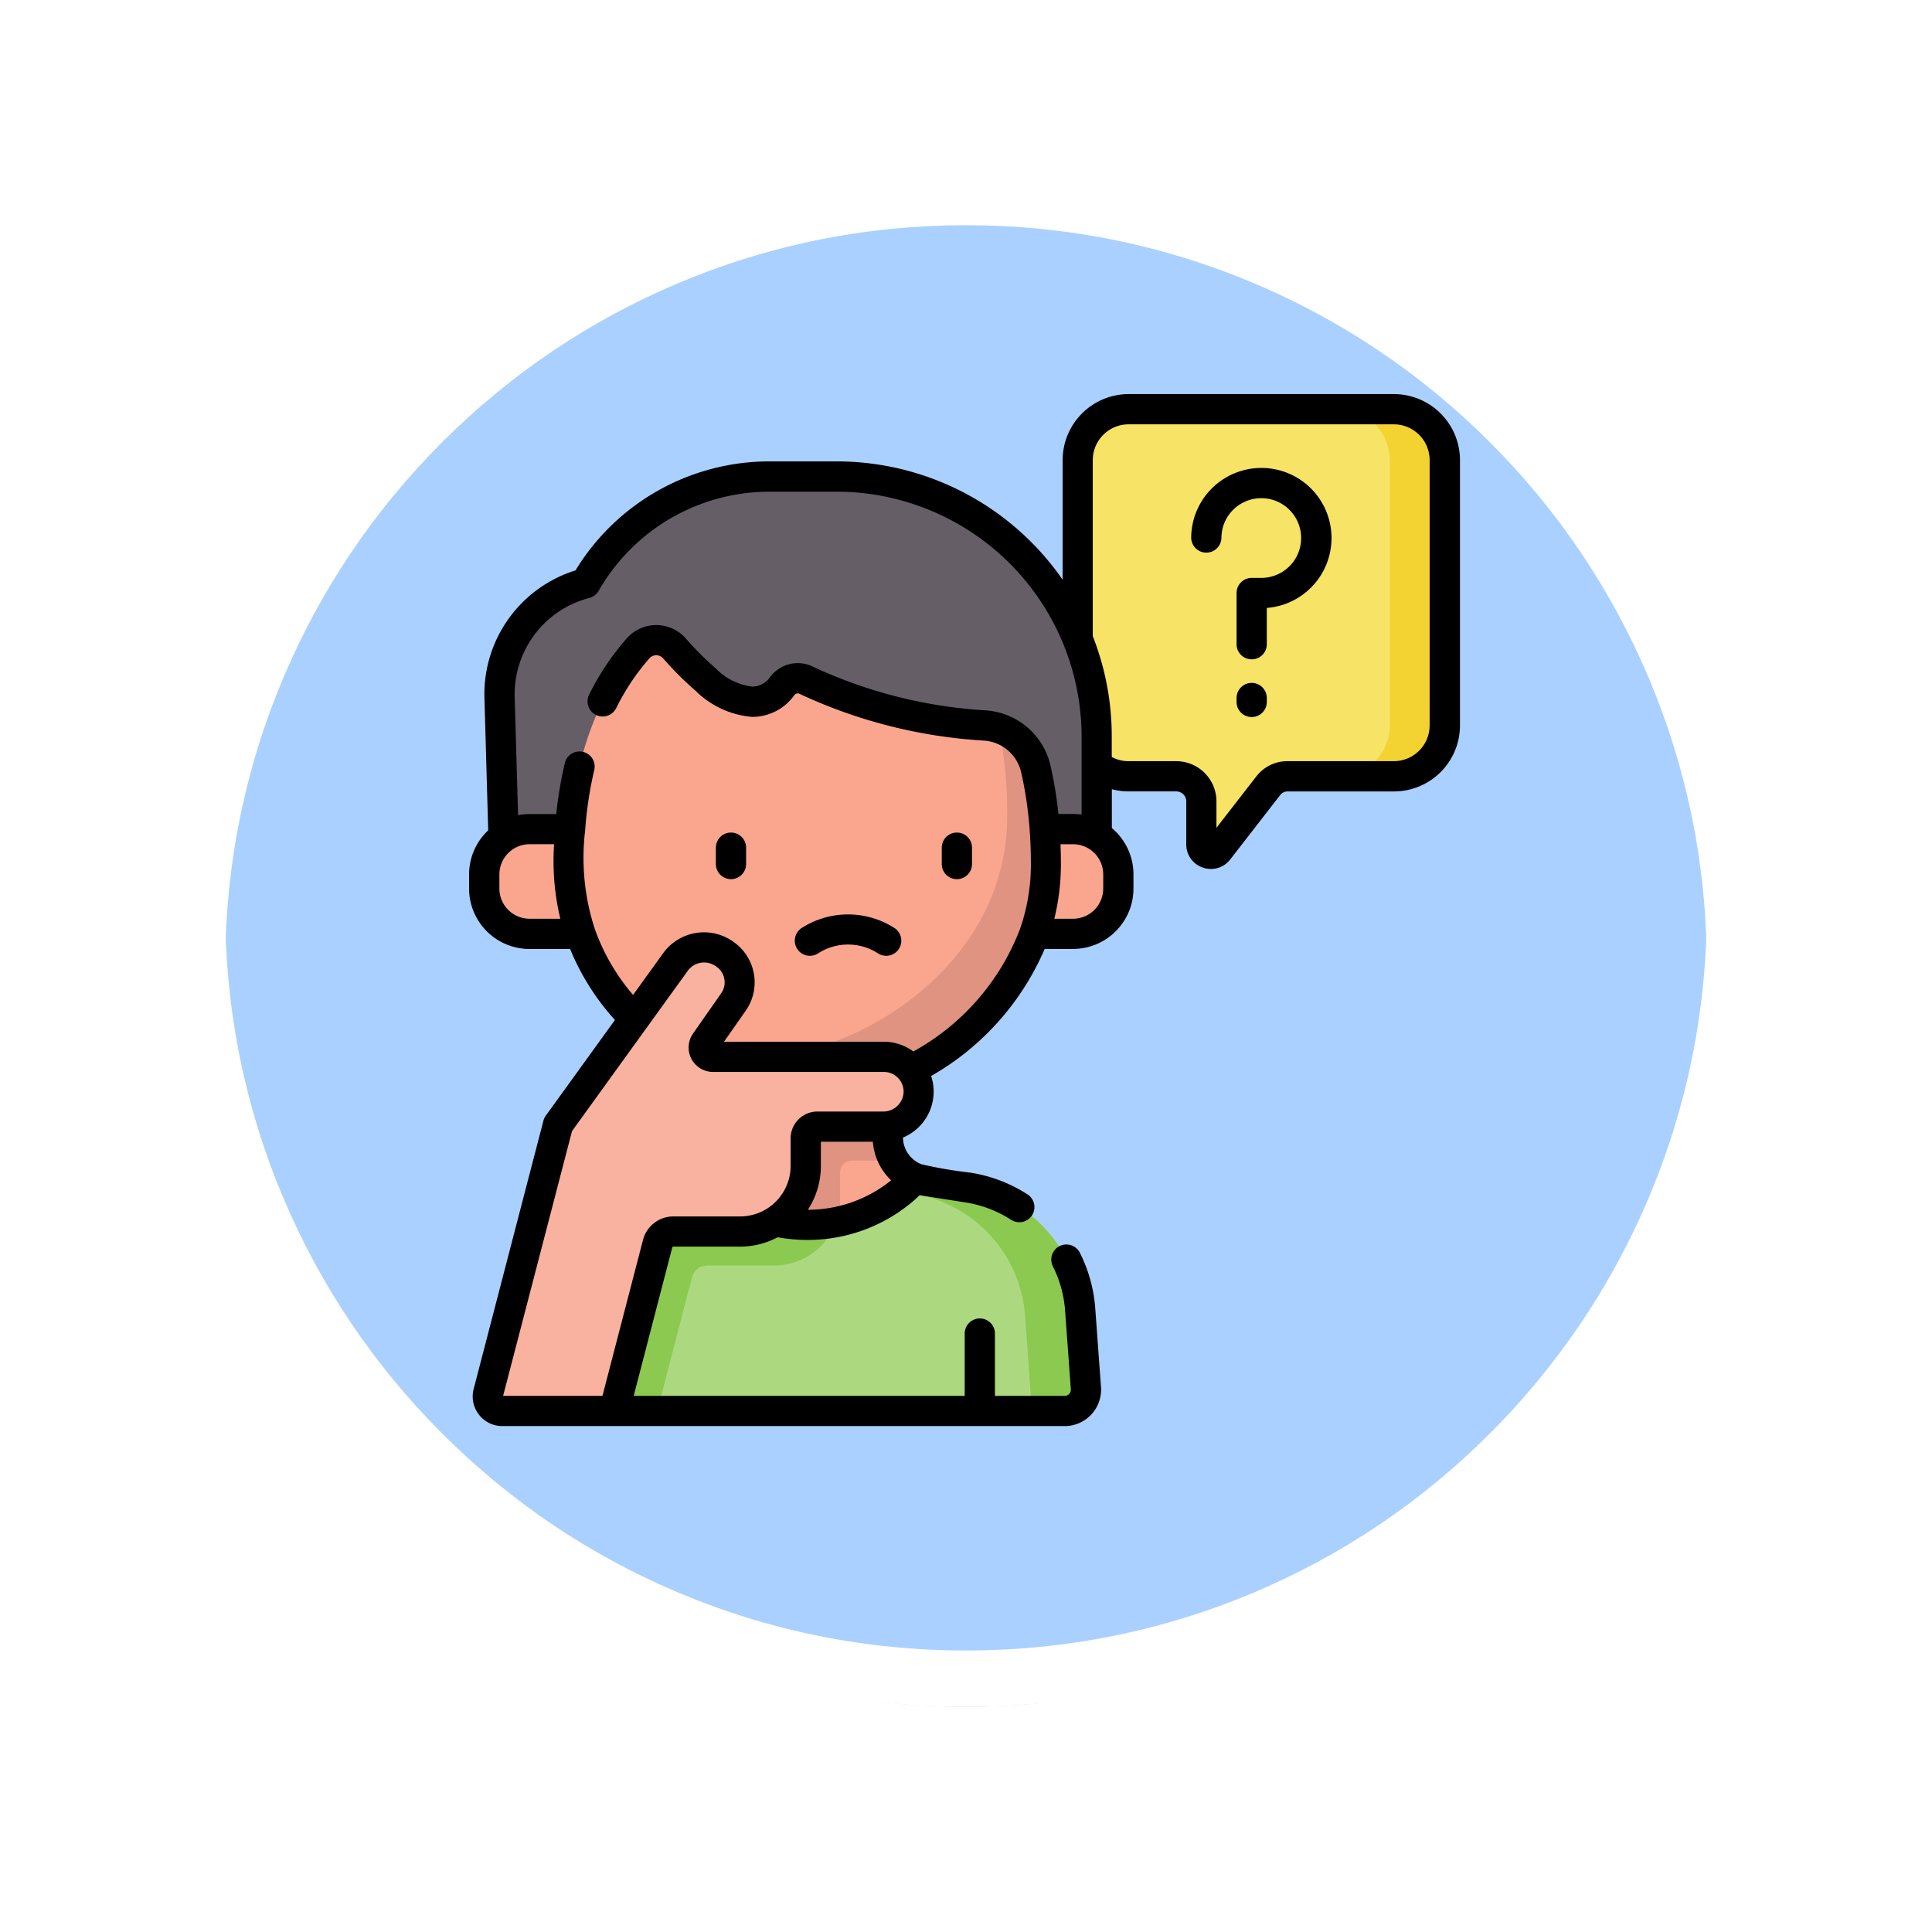<svg xmlns="http://www.w3.org/2000/svg" xmlns:xlink="http://www.w3.org/1999/xlink" width="102.949" height="102.949" viewBox="0 0 102.949 102.949">
  <defs>
    <filter id="Trazado_874925" x="0" y="0" width="102.949" height="102.949" filterUnits="userSpaceOnUse">
      <feOffset dy="3" input="SourceAlpha"/>
      <feGaussianBlur stdDeviation="3" result="blur"/>
      <feFlood flood-opacity="0.161"/>
      <feComposite operator="in" in2="blur"/>
      <feComposite in="SourceGraphic"/>
    </filter>
  </defs>
  <g id="Grupo_1117960" data-name="Grupo 1117960" transform="translate(-276.051 -6405)">
    <g id="Grupo_1111316" data-name="Grupo 1111316" transform="translate(285.051 6411)">
      <g id="Grupo_1109835" data-name="Grupo 1109835" transform="translate(0 0)">
        <g id="Grupo_1107913" data-name="Grupo 1107913" transform="translate(0 0)">
          <g transform="matrix(1, 0, 0, 1, -9, -6)" filter="url(#Trazado_874925)">
            <g id="Trazado_874925-2" data-name="Trazado 874925" transform="translate(9 6)" fill="#9cc8ff" opacity="0.859">
              <path d="M 42.474 83.449 C 36.942 83.449 31.576 82.366 26.526 80.23 C 21.647 78.166 17.265 75.212 13.501 71.448 C 9.738 67.685 6.783 63.303 4.719 58.424 C 2.583 53.373 1.5 48.007 1.5 42.475 C 1.5 36.942 2.583 31.576 4.719 26.526 C 6.783 21.647 9.738 17.265 13.501 13.501 C 17.265 9.738 21.647 6.783 26.526 4.719 C 31.576 2.583 36.942 1.5 42.474 1.5 C 48.007 1.5 53.373 2.583 58.423 4.719 C 63.302 6.783 67.684 9.738 71.448 13.501 C 75.211 17.265 78.166 21.647 80.23 26.526 C 82.366 31.576 83.449 36.942 83.449 42.474 C 83.449 48.007 82.366 53.373 80.23 58.424 C 78.166 63.303 75.211 67.685 71.448 71.448 C 67.684 75.212 63.302 78.166 58.423 80.23 C 53.373 82.366 48.007 83.449 42.474 83.449 Z" stroke="none"/>
              <path d="M 42.474 3 C 37.144 3 31.975 4.043 27.11 6.101 C 22.41 8.089 18.188 10.936 14.562 14.562 C 10.936 18.188 8.089 22.41 6.101 27.11 C 4.043 31.975 3 37.144 3 42.475 C 3 47.805 4.043 52.975 6.101 57.839 C 8.089 62.539 10.936 66.761 14.562 70.387 C 18.188 74.014 22.41 76.86 27.11 78.848 C 31.975 80.906 37.144 81.949 42.474 81.949 C 47.805 81.949 52.974 80.906 57.839 78.848 C 62.539 76.86 66.761 74.014 70.387 70.387 C 74.013 66.761 76.86 62.539 78.848 57.839 C 80.906 52.975 81.949 47.805 81.949 42.474 C 81.949 37.144 80.906 31.975 78.848 27.11 C 76.86 22.41 74.013 18.188 70.387 14.562 C 66.761 10.936 62.539 8.089 57.839 6.101 C 52.974 4.043 47.805 3 42.474 3 M 42.474 -7.62939453125e-06 C 65.932 -7.62939453125e-06 84.949 19.016 84.949 42.474 L 84.949 42.475 C 84.949 65.933 65.932 84.949 42.474 84.949 C 19.016 84.949 0 65.933 0 42.475 L 0 42.474 C 0 19.016 19.016 -7.62939453125e-06 42.474 -7.62939453125e-06 Z" stroke="none" fill="#fff"/>
            </g>
          </g>
          <g id="Trazado_874923" data-name="Trazado 874923" transform="translate(0 0)" fill="none">
            <path d="M42.474,0A42.474,42.474,0,0,1,84.949,42.474h0A42.474,42.474,0,0,1,0,42.475H0A42.474,42.474,0,0,1,42.474,0Z" stroke="none"/>
            <path d="M 42.474 3 C 37.144 3 31.975 4.043 27.11 6.101 C 22.41 8.089 18.188 10.936 14.562 14.562 C 10.936 18.188 8.089 22.41 6.101 27.11 C 4.043 31.975 3 37.144 3 42.475 C 3 47.805 4.043 52.975 6.101 57.839 C 8.089 62.539 10.936 66.761 14.562 70.387 C 18.188 74.014 22.41 76.86 27.11 78.848 C 31.975 80.906 37.144 81.949 42.474 81.949 C 47.805 81.949 52.974 80.906 57.839 78.848 C 62.539 76.86 66.761 74.014 70.387 70.387 C 74.013 66.761 76.86 62.539 78.848 57.839 C 80.906 52.975 81.949 47.805 81.949 42.474 C 81.949 37.144 80.906 31.975 78.848 27.11 C 76.86 22.41 74.013 18.188 70.387 14.562 C 66.761 10.936 62.539 8.089 57.839 6.101 C 52.974 4.043 47.805 3 42.474 3 M 42.474 -7.62939453125e-06 C 65.932 -7.62939453125e-06 84.949 19.016 84.949 42.474 L 84.949 42.475 C 84.949 65.933 65.932 84.949 42.474 84.949 C 19.016 84.949 0 65.933 0 42.475 L 0 42.474 C 0 19.016 19.016 -7.62939453125e-06 42.474 -7.62939453125e-06 Z" stroke="none" fill="#fff"/>
          </g>
        </g>
      </g>
    </g>
    <g id="Grupo_1117959" data-name="Grupo 1117959" transform="translate(290.831 6426)">
      <path id="Trazado_909447" data-name="Trazado 909447" d="M329,7.5H314.865a2.712,2.712,0,0,0-2.712,2.712V24.349a2.712,2.712,0,0,0,2.712,2.712H317.4a1.337,1.337,0,0,1,1.337,1.337v2.287a.5.5,0,0,0,.9.309l2.666-3.435a1.288,1.288,0,0,1,1.018-.5H329a2.712,2.712,0,0,0,2.712-2.712V10.212A2.712,2.712,0,0,0,329,7.5Z" transform="translate(-269.504 -6.694)" fill="#f7e365"/>
      <path id="Trazado_909448" data-name="Trazado 909448" d="M444.677,7.5h-2.93a2.712,2.712,0,0,1,2.712,2.712V24.349a2.712,2.712,0,0,1-2.712,2.712h2.93a2.712,2.712,0,0,0,2.712-2.712V10.212A2.712,2.712,0,0,0,444.677,7.5Z" transform="translate(-385.179 -6.694)" fill="#f3d332"/>
      <path id="Trazado_909449" data-name="Trazado 909449" d="M68.333,314.243H39.776l.393-5.394a7.113,7.113,0,0,1,6-6.511l2.261-.355a2.36,2.36,0,0,0,2-2.332v-8.3h8.485v8.3a2.361,2.361,0,0,0,2,2.332l2.263.355a7.112,7.112,0,0,1,5.995,6.511l.3,4.176A1.135,1.135,0,0,1,68.333,314.243Z" transform="translate(-26.382 -260.058)" fill="#faa68e"/>
      <path id="Trazado_909450" data-name="Trazado 909450" d="M48.472,307.144a.857.857,0,0,1,.83-.642h3.565a3.5,3.5,0,0,0,3.5-3.5v-1.47a.623.623,0,0,1,.623-.623h2.283a2.351,2.351,0,0,1-.361-1.251v-2.47H51.413a.5.5,0,0,1-.406-.779l1.5-2.146a1.824,1.824,0,0,0-.421-2.516l-.038-.028a1.884,1.884,0,0,0-1.627-.289v8.228a2.36,2.36,0,0,1-2,2.332l-2.262.355a7.1,7.1,0,0,0-3.922,1.99l-2.423,9.322-.043.593h6.848Z" transform="translate(-26.382 -260.069)" fill="#e09380"/>
      <path id="Trazado_909451" data-name="Trazado 909451" d="M68.333,401.41H39.776l.393-5.394a7.113,7.113,0,0,1,6-6.511l2.261-.355a2.429,2.429,0,0,0,.463-.121,7.9,7.9,0,0,0,11.49-.024,2.368,2.368,0,0,0,.526.145l2.263.355a7.112,7.112,0,0,1,5.995,6.511l.3,4.176a1.136,1.136,0,0,1-1.132,1.218Z" transform="translate(-26.382 -347.224)" fill="#acd980"/>
      <path id="Trazado_909452" data-name="Trazado 909452" d="M49.3,393.86h3.565a3.5,3.5,0,0,0,3.29-2.312,8.046,8.046,0,0,1-1.534.149,7.787,7.787,0,0,1-5.733-2.465c-1.367.507-4.207.034-6.647,2.465L39.82,401.02l-.043.593h6.848l1.848-7.11a.857.857,0,0,1,.83-.642Z" transform="translate(-26.382 -347.427)" fill="#8cc951"/>
      <path id="Trazado_909453" data-name="Trazado 909453" d="M234.293,400.192l-.3-4.176a7.1,7.1,0,0,0-1.861-4.3c-2.439-2.649-5.469-2.2-6.808-2.667l-.015-.006c-.033-.012-.066-.024-.1-.037a7.493,7.493,0,0,1-.769.726l.616.1a7.112,7.112,0,0,1,5.995,6.511l.3,4.176a1.131,1.131,0,0,1-.342.9h2.151A1.135,1.135,0,0,0,234.293,400.192Z" transform="translate(-191.208 -347.224)" fill="#8cc951"/>
      <path id="Trazado_909454" data-name="Trazado 909454" d="M43.253,40.894h-3.6a11.256,11.256,0,0,0-9.786,5.687A6.142,6.142,0,0,0,25.291,52.7L25.6,63.453H57.109v-8.7A13.855,13.855,0,0,0,43.253,40.894Z" transform="translate(-13.45 -36.502)" fill="#655e67"/>
      <g id="Grupo_1117957" data-name="Grupo 1117957" transform="translate(11.026 13.115)">
        <path id="Trazado_909455" data-name="Trazado 909455" d="M25.687,221.4h-5.55a2.413,2.413,0,0,1-2.413-2.413v-.756a2.413,2.413,0,0,1,2.413-2.413h5.55Z" transform="translate(-17.725 -205.755)" fill="#faa68e"/>
        <path id="Trazado_909456" data-name="Trazado 909456" d="M258.155,221.4h5.55a2.413,2.413,0,0,0,2.413-2.413v-.756a2.413,2.413,0,0,0-2.413-2.413h-5.55Z" transform="translate(-232.332 -205.755)" fill="#faa68e"/>
        <path id="Trazado_909457" data-name="Trazado 909457" d="M85.085,134.041c0,7.953-8.023,12.518-12.711,12.518s-12.711-4.565-12.711-12.518c0-5.08,1.412-8.925,3.7-11.5a1.291,1.291,0,0,1,1.933.006,17.231,17.231,0,0,0,1.671,1.669,4.036,4.036,0,0,0,2.467,1.169,1.964,1.964,0,0,0,1.6-.821,1.016,1.016,0,0,1,1.274-.328,26.054,26.054,0,0,0,9.5,2.414,2.975,2.975,0,0,1,2.735,2.287A22.6,22.6,0,0,1,85.085,134.041Z" transform="translate(-55.16 -122.106)" fill="#faa68e"/>
      </g>
      <path id="Trazado_909458" data-name="Trazado 909458" d="M106.628,167.932a2.965,2.965,0,0,0-1.955-2.136,23.567,23.567,0,0,1,.44,4.666c0,8.121-8.193,12.782-12.979,12.782a13.83,13.83,0,0,1-7.722-2.905,14.282,14.282,0,0,0,10.052,5.218c4.687,0,12.711-4.565,12.711-12.518a22.588,22.588,0,0,0-.547-5.106Z" transform="translate(-66.223 -147.989)" fill="#e09380"/>
      <path id="Trazado_909459" data-name="Trazado 909459" d="M26.2,299.2l2.317-8.915a.864.864,0,0,1,.837-.647h3.559a3.5,3.5,0,0,0,3.5-3.5v-1.47a.623.623,0,0,1,.623-.623h3.475a1.891,1.891,0,0,0,1.908-1.844,1.86,1.86,0,0,0-1.86-1.877h-9.1a.5.5,0,0,1-.406-.779l1.5-2.146a1.824,1.824,0,0,0-.421-2.516l-.038-.028a1.879,1.879,0,0,0-2.632.415c-1.073,1.488-5.79,8.019-6.256,8.665l-3.715,14.293a.772.772,0,0,0,.748.967H26.2Z" transform="translate(-8.254 -245.016)" fill="#f9b1a0"/>
      <g id="Grupo_1117958" data-name="Grupo 1117958" transform="translate(10.22)">
        <path id="Trazado_909460" data-name="Trazado 909460" d="M372.172,36.641a3.739,3.739,0,0,0-3.735,3.735.806.806,0,0,0,1.611,0,2.124,2.124,0,1,1,2.124,2.124h-.511a.805.805,0,0,0-.806.806v2.756a.806.806,0,0,0,1.611,0V44.1a3.735,3.735,0,0,0-.294-7.459Z" transform="translate(-329.963 -32.706)"/>
        <path id="Trazado_909461" data-name="Trazado 909461" d="M391.76,143.284a.805.805,0,0,0-.806.806v.236a.806.806,0,0,0,1.611,0v-.236A.806.806,0,0,0,391.76,143.284Z" transform="translate(-350.062 -127.895)"/>
        <path id="Trazado_909462" data-name="Trazado 909462" d="M59.5,0H45.361a3.521,3.521,0,0,0-3.517,3.517V9.891A14.655,14.655,0,0,0,29.8,3.586H26.2A12.1,12.1,0,0,0,15.886,9.394a6.909,6.909,0,0,0-4.851,6.824l.2,7.029a3.21,3.21,0,0,0-1.019,2.347v.756a3.222,3.222,0,0,0,3.219,3.218H15.6a12.9,12.9,0,0,0,2.387,3.784l-3.685,5.1a.807.807,0,0,0-.126.269L10.459,53.016a1.578,1.578,0,0,0,1.527,1.975H41.952a1.942,1.942,0,0,0,1.936-2.082l-.305-4.175a7.847,7.847,0,0,0-.834-3.006.806.806,0,0,0-1.436.73,6.244,6.244,0,0,1,.663,2.393l.305,4.175a.33.33,0,0,1-.33.355H38.236V50.089a.806.806,0,1,0-1.611,0V53.38H18.987l2.055-7.907a.059.059,0,0,1,.057-.044h3.559a4.275,4.275,0,0,0,2-.5,8.858,8.858,0,0,0,1.58.142,8.643,8.643,0,0,0,5.993-2.384h0c.157.033.038.009,2.424.384A6.256,6.256,0,0,1,39.1,44a.805.805,0,1,0,.872-1.355,7.856,7.856,0,0,0-3.059-1.162,22.581,22.581,0,0,1-2.587-.443,1.544,1.544,0,0,1-.989-1.424,2.653,2.653,0,0,0,1.5-3.281,14.276,14.276,0,0,0,6.05-6.77H42.4a3.221,3.221,0,0,0,3.218-3.218v-.756a3.214,3.214,0,0,0-1.152-2.466V21.055a3.515,3.515,0,0,0,.9.117H47.9a.532.532,0,0,1,.532.532v2.288a1.293,1.293,0,0,0,.886,1.239,1.335,1.335,0,0,0,.432.073,1.291,1.291,0,0,0,1.026-.51l2.665-3.434a.481.481,0,0,1,.382-.187H59.5a3.521,3.521,0,0,0,3.517-3.517V3.517A3.522,3.522,0,0,0,59.5,0ZM11.831,26.349v-.756a1.61,1.61,0,0,1,1.608-1.608h1.307a13.222,13.222,0,0,0,.331,3.971H13.439a1.609,1.609,0,0,1-1.608-1.607ZM28.268,43.464a4.275,4.275,0,0,0,.693-2.336V39.84h2.771a3.149,3.149,0,0,0,.974,2.054A7.061,7.061,0,0,1,28.268,43.464Zm3.985-5.235H28.778a1.43,1.43,0,0,0-1.429,1.429v1.47a2.694,2.694,0,0,1-2.691,2.691H21.1a1.67,1.67,0,0,0-1.616,1.25L17.323,53.38H12.029L15.7,39.274c.284-.394,5.509-7.629,6.168-8.543a1.06,1.06,0,0,1,.7-.43,1.078,1.078,0,0,1,.809.195l.039.029a1,1,0,0,1,.416.795.99.99,0,0,1-.182.607l-1.5,2.145a1.3,1.3,0,0,0,1.065,2.047h9.1a1.054,1.054,0,0,1,1.055,1.065A1.082,1.082,0,0,1,32.253,38.229Zm11.753-11.88A1.609,1.609,0,0,1,42.4,27.956H41.4a12.108,12.108,0,0,0,.352-2.906c0-.359-.008-.715-.021-1.064H42.4a1.609,1.609,0,0,1,1.607,1.608ZM42.4,22.374H41.62a21.519,21.519,0,0,0-.431-2.613,3.8,3.8,0,0,0-3.475-2.91,25.31,25.31,0,0,1-9.206-2.34,1.832,1.832,0,0,0-2.283.609,1.15,1.15,0,0,1-.919.466,3.233,3.233,0,0,1-1.951-.975,16.561,16.561,0,0,1-1.593-1.592,2.1,2.1,0,0,0-1.573-.711h0a2.093,2.093,0,0,0-1.565.7,13.725,13.725,0,0,0-2,2.985.806.806,0,1,0,1.442.719,12.112,12.112,0,0,1,1.762-2.635.475.475,0,0,1,.359-.161.49.49,0,0,1,.369.167,18.151,18.151,0,0,0,1.75,1.746A4.843,4.843,0,0,0,25.289,17.2a2.759,2.759,0,0,0,2.274-1.177.217.217,0,0,1,.265-.049,26.939,26.939,0,0,0,9.8,2.489,2.179,2.179,0,0,1,2,1.665,20.426,20.426,0,0,1,.46,3.114c.043.581.065,1.19.065,1.81a10.4,10.4,0,0,1-.579,3.446,12.572,12.572,0,0,1-5.685,6.531,2.647,2.647,0,0,0-1.581-.519H23.8l1.159-1.657a2.63,2.63,0,0,0-.606-3.63l-.039-.029a2.685,2.685,0,0,0-3.759.6l-1.6,2.222A11.082,11.082,0,0,1,16.914,28.5a12.223,12.223,0,0,1-.513-5.257,20.336,20.336,0,0,1,.478-3.183.806.806,0,1,0-1.568-.37,21.459,21.459,0,0,0-.45,2.689H13.439a3.218,3.218,0,0,0-.612.059l-.181-6.262a5.307,5.307,0,0,1,3.975-5.313.806.806,0,0,0,.5-.38A10.484,10.484,0,0,1,26.2,5.2h3.6A13.065,13.065,0,0,1,42.854,18.248v4.159a3.235,3.235,0,0,0-.454-.033ZM61.4,17.654A1.909,1.909,0,0,1,59.5,19.56H53.821a2.082,2.082,0,0,0-1.654.81L50.04,23.11V21.7A2.145,2.145,0,0,0,47.9,19.56H45.361a1.883,1.883,0,0,1-.9-.224V18.248a14.588,14.588,0,0,0-1.011-5.35V3.517a1.909,1.909,0,0,1,1.906-1.906H59.5A1.909,1.909,0,0,1,61.4,3.517Z" transform="translate(-10.22)"/>
        <path id="Trazado_909463" data-name="Trazado 909463" d="M133.412,219.794a.806.806,0,0,0,.806-.806v-.9a.806.806,0,0,0-1.611,0v.9A.806.806,0,0,0,133.412,219.794Z" transform="translate(-119.461 -193.947)"/>
        <path id="Trazado_909464" data-name="Trazado 909464" d="M245.489,219.794a.805.805,0,0,0,.806-.806v-.9a.806.806,0,0,0-1.611,0v.9a.806.806,0,0,0,.806.806Z" transform="translate(-219.501 -193.947)"/>
        <path id="Trazado_909465" data-name="Trazado 909465" d="M173.14,260.234a2.937,2.937,0,0,1,3.219,0,.806.806,0,1,0,.812-1.392,4.576,4.576,0,0,0-4.843,0,.806.806,0,1,0,.812,1.392Z" transform="translate(-154.56 -230.423)"/>
      </g>
    </g>
  </g>
</svg>
